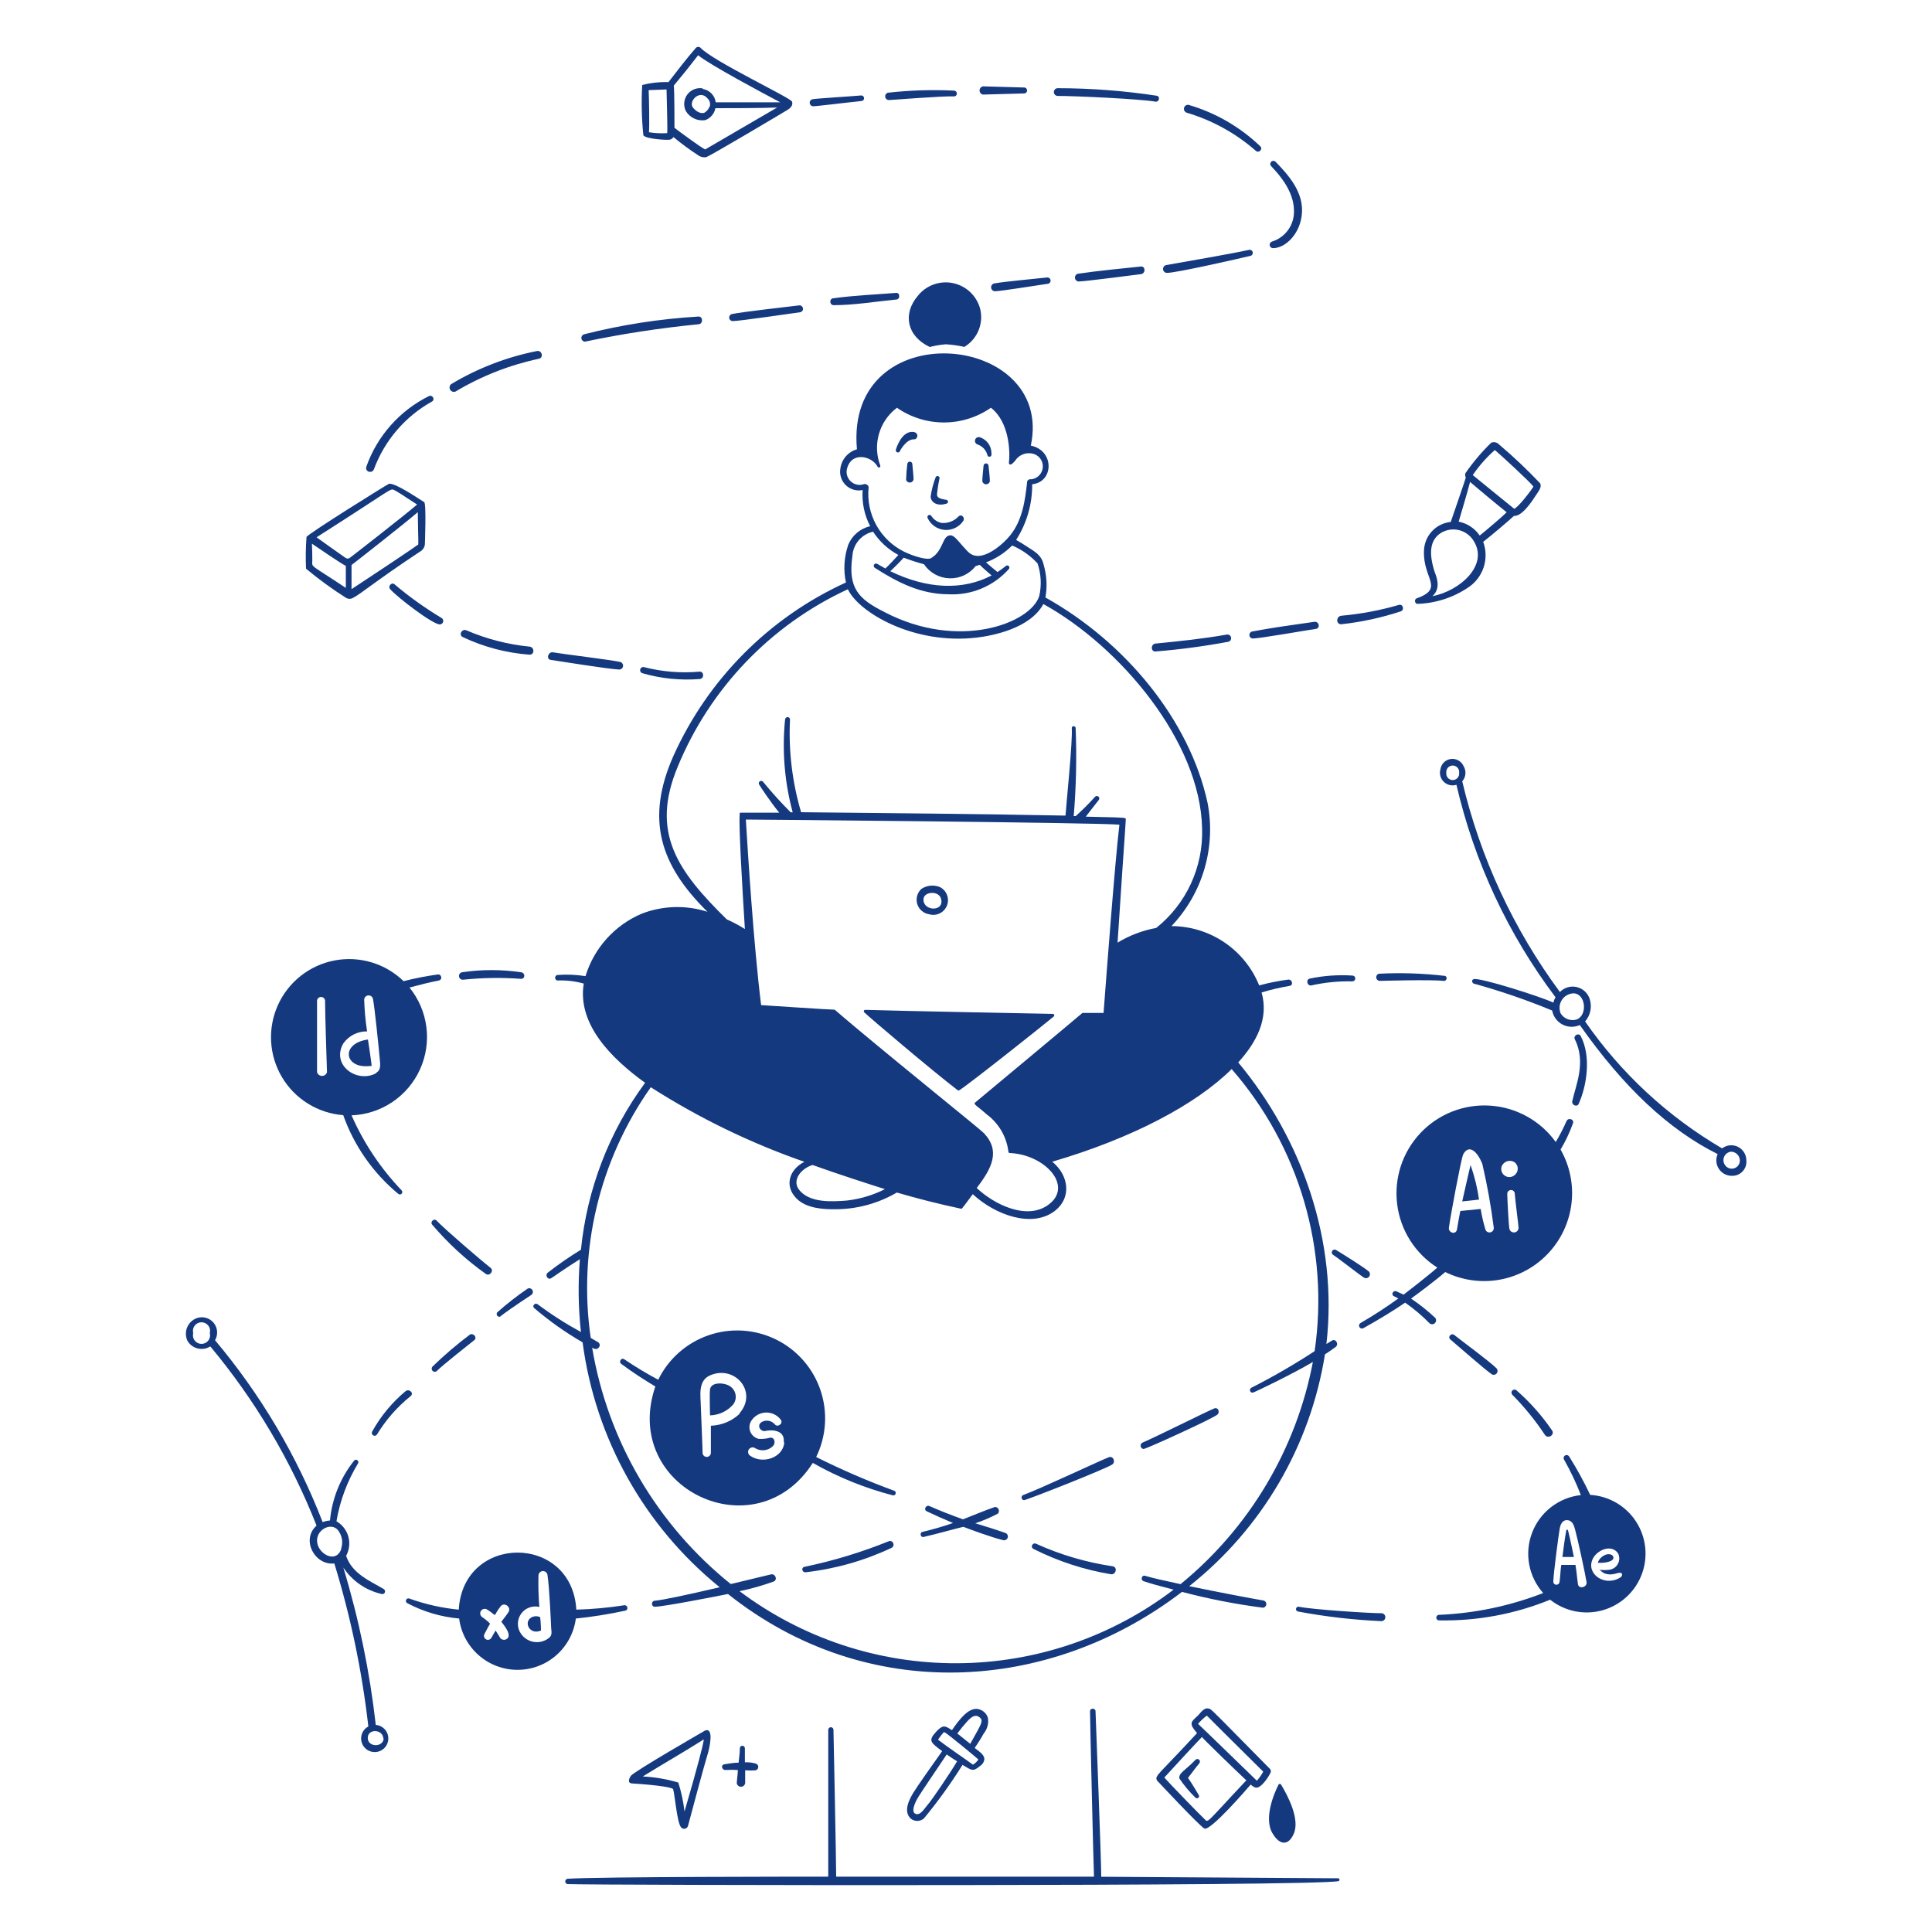 <svg width="306" height="306" viewBox="0 0 306 306" fill="none" xmlns="http://www.w3.org/2000/svg">
<path d="M147.14 144.799C147.7 144.97 148.303 144.924 148.83 144.669C149.357 144.415 149.769 143.971 149.983 143.427C150.197 142.882 150.199 142.277 149.986 141.732C149.774 141.186 149.364 140.741 148.838 140.485C148.365 140.298 147.853 140.229 147.347 140.282C146.841 140.335 146.356 140.51 145.931 140.791C145.61 141.086 145.378 141.467 145.262 141.888C145.147 142.31 145.153 142.755 145.279 143.174C145.405 143.592 145.647 143.967 145.976 144.254C146.305 144.542 146.708 144.73 147.14 144.799ZM146.268 142.443C146.268 141.158 148.823 141.005 149.068 142.443C149.542 144.447 146.191 144.325 146.268 142.443ZM145.35 46.879C142.994 49.648 143.56 53.213 147.262 54.958C148.1 54.742 148.955 54.598 149.818 54.529C150.801 54.594 151.777 54.732 152.74 54.942C153.761 54.329 154.554 53.4 155.001 52.296C155.448 51.192 155.525 49.973 155.218 48.822C154.934 47.821 154.377 46.919 153.612 46.214C152.846 45.509 151.9 45.03 150.879 44.829C149.858 44.628 148.801 44.713 147.826 45.075C146.85 45.437 145.993 46.061 145.35 46.879ZM144.493 73.44C144.475 73.35 144.427 73.268 144.355 73.21C144.284 73.152 144.195 73.12 144.103 73.12C144.011 73.12 143.922 73.152 143.851 73.21C143.78 73.268 143.731 73.35 143.713 73.44C143.599 74.292 143.533 75.15 143.514 76.01C143.554 76.133 143.632 76.239 143.737 76.315C143.841 76.391 143.967 76.431 144.095 76.431C144.224 76.431 144.35 76.391 144.454 76.315C144.559 76.239 144.637 76.133 144.677 76.01C144.753 75.75 144.493 73.7 144.493 73.44ZM156.565 73.715C156.547 73.625 156.498 73.544 156.427 73.486C156.356 73.427 156.267 73.395 156.175 73.395C156.083 73.395 155.994 73.427 155.922 73.486C155.851 73.544 155.803 73.625 155.785 73.715C155.785 73.93 155.524 75.995 155.601 76.286C155.641 76.408 155.719 76.515 155.824 76.59C155.928 76.666 156.054 76.707 156.182 76.707C156.311 76.707 156.437 76.666 156.541 76.59C156.646 76.515 156.724 76.408 156.764 76.286C156.84 75.995 156.565 73.945 156.565 73.715ZM144.6 68.406C142.764 68.253 141.923 71.099 141.892 71.221C141.866 71.309 141.875 71.403 141.918 71.483C141.961 71.564 142.034 71.624 142.122 71.65C142.209 71.676 142.303 71.667 142.383 71.624C142.464 71.581 142.524 71.508 142.55 71.42C142.642 71.191 143.621 69.523 144.769 69.584C145.35 69.63 145.641 68.483 144.6 68.406ZM157.024 71.635C156.996 71.095 156.803 70.578 156.472 70.151C156.141 69.725 155.688 69.409 155.173 69.248C155.018 69.207 154.854 69.23 154.717 69.31C154.579 69.39 154.479 69.522 154.438 69.676C154.398 69.83 154.42 69.994 154.5 70.132C154.581 70.27 154.712 70.37 154.867 70.41C155.243 70.544 155.579 70.769 155.847 71.066C156.114 71.362 156.303 71.721 156.397 72.109C156.421 72.192 156.477 72.262 156.553 72.304C156.629 72.345 156.719 72.355 156.802 72.331C156.885 72.306 156.955 72.25 156.997 72.174C157.039 72.098 157.048 72.008 157.024 71.925C157.024 71.925 157.054 71.757 157.024 71.635ZM149.94 79.759C150.001 79.739 150.055 79.7 150.092 79.648C150.13 79.595 150.15 79.533 150.15 79.468C150.15 79.404 150.13 79.341 150.092 79.289C150.055 79.237 150.001 79.198 149.94 79.177C149.236 79.04 148.41 78.994 148.41 78.305C148.491 77.446 148.624 76.593 148.808 75.75C148.816 75.674 148.797 75.598 148.754 75.534C148.712 75.471 148.647 75.425 148.574 75.405C148.5 75.384 148.421 75.391 148.352 75.424C148.283 75.456 148.227 75.512 148.196 75.582C147.815 76.568 147.548 77.595 147.4 78.642C147.431 79.56 148.41 80.248 149.94 79.759ZM151.852 81.763C151.516 82.128 151.102 82.413 150.642 82.598C150.181 82.783 149.686 82.864 149.19 82.834C148.851 82.777 148.527 82.65 148.24 82.46C147.952 82.27 147.708 82.022 147.523 81.733C147.48 81.653 147.408 81.594 147.322 81.569C147.236 81.543 147.143 81.552 147.064 81.595C146.984 81.637 146.926 81.71 146.9 81.796C146.874 81.882 146.883 81.975 146.926 82.054C147.171 82.584 147.554 83.039 148.036 83.369C148.517 83.7 149.079 83.894 149.662 83.932C150.245 83.97 150.828 83.849 151.348 83.583C151.868 83.317 152.307 82.916 152.617 82.421C152.816 81.916 152.266 81.396 151.852 81.763ZM151.684 172.676C151.722 172.702 151.768 172.716 151.814 172.716C151.861 172.716 151.906 172.702 151.944 172.676C153.581 171.651 165.898 161.859 166.908 160.987C166.941 160.955 166.965 160.915 166.975 160.87C166.986 160.825 166.982 160.779 166.966 160.736C166.949 160.693 166.92 160.656 166.883 160.63C166.845 160.604 166.801 160.589 166.755 160.589C166.755 160.589 141.51 160.099 137.057 159.946C136.797 159.946 136.751 160.222 136.889 160.344C137.7 161.14 147.477 169.447 151.684 172.676ZM204.867 290.532C206.014 288.191 203.872 284.259 202.909 282.667C202.89 282.629 202.86 282.596 202.824 282.573C202.787 282.55 202.745 282.538 202.702 282.538C202.659 282.538 202.617 282.55 202.58 282.573C202.544 282.596 202.514 282.629 202.495 282.667C201.715 284.197 200.078 288.206 201.639 290.516C202.694 292.23 204.041 292.352 204.867 290.532ZM111.69 274.084C111.537 274.176 100.337 280.617 99.909 281.275C99.481 281.933 99.496 282.423 100.077 282.469C104.667 282.759 106.427 283.142 106.61 283.356C106.901 284.381 107.222 288.543 107.834 289.369C107.9 289.471 107.993 289.552 108.103 289.602C108.213 289.652 108.335 289.669 108.455 289.651C108.575 289.633 108.687 289.581 108.777 289.501C108.868 289.421 108.934 289.317 108.967 289.201C109.609 286.783 111.629 279.256 112.027 278.016C112.424 276.777 113.098 273.579 111.69 274.084ZM111.476 275.522C111.323 276.532 110.588 279.454 108.416 286.921C108.236 285.363 107.908 283.826 107.437 282.331C105.606 281.783 103.715 281.46 101.806 281.367C104.958 279.409 108.263 277.527 111.43 275.522H111.476ZM119.6 280.403C119.726 280.391 119.844 280.337 119.934 280.248C120.024 280.16 120.081 280.043 120.096 279.917C120.11 279.792 120.081 279.665 120.013 279.558C119.945 279.452 119.842 279.372 119.722 279.332C119.157 279.167 118.567 279.094 117.978 279.118V276.899C117.978 276.794 117.936 276.693 117.862 276.618C117.787 276.543 117.686 276.502 117.58 276.502C117.475 276.502 117.374 276.543 117.299 276.618C117.225 276.693 117.183 276.794 117.183 276.899C117.183 277.695 117.045 278.429 116.984 279.179C116.265 279.179 115.546 279.317 114.796 279.424C114.046 279.531 114.367 280.388 114.918 280.342C115.565 280.304 116.214 280.304 116.861 280.342C116.861 281.015 116.724 281.734 116.693 282.423C116.717 282.582 116.798 282.727 116.92 282.832C117.042 282.937 117.198 282.995 117.359 282.995C117.52 282.995 117.675 282.937 117.797 282.832C117.92 282.727 118 282.582 118.024 282.423V280.388C118.549 280.427 119.075 280.432 119.6 280.403ZM156.458 272.034C156.327 271.649 156.083 271.312 155.759 271.066C155.434 270.821 155.043 270.678 154.637 270.657C153.229 270.657 151.914 272.386 150.797 273.992H150.69C149.603 273.227 149.267 273.227 148.257 274.298C146.911 275.752 147.477 276.012 149.221 277.358C148.043 278.995 145.075 283.218 144.631 283.983C144.187 284.748 142.887 286.906 144.325 288.099C144.62 288.31 144.977 288.417 145.34 288.404C145.703 288.39 146.051 288.256 146.329 288.022C148.551 285.328 150.596 282.491 152.449 279.531C153.979 280.449 154.102 280.633 155.295 279.653C155.468 279.54 155.613 279.389 155.719 279.211C155.825 279.034 155.89 278.834 155.907 278.628C155.907 277.879 155.004 277.358 154.377 276.853C154.912 276.073 155.387 275.323 155.815 274.543C156.099 274.197 156.304 273.793 156.415 273.36C156.526 272.926 156.541 272.474 156.458 272.034ZM151.623 274.558C152.13 273.873 152.671 273.215 153.245 272.585C153.994 271.774 154.545 271.575 155.05 271.927C155.907 272.493 155.433 272.998 153.673 276.196L151.623 274.558ZM145.12 287.319C144.248 287.12 144.814 285.789 145.228 284.993C145.641 284.197 148.747 279.699 149.94 277.879C150.414 278.215 151.21 278.735 151.592 278.965C150.552 280.74 147.599 285.085 147.002 285.758C146.406 286.431 145.855 287.487 145.12 287.319ZM149.481 274.344L149.726 274.436C149.971 274.528 154.958 278.598 154.958 278.689C154.736 279.019 154.443 279.296 154.102 279.5C153.52 279.041 149.909 276.593 148.563 275.538C148.843 275.121 149.15 274.722 149.481 274.344ZM183.233 281.979C183.233 281.979 190.179 289.43 190.791 289.629C191.816 289.904 197.355 283.509 198.089 282.652C198.808 283.264 199.175 283.371 199.986 282.56C200.488 282.036 200.906 281.437 201.226 280.786C201.279 280.685 201.299 280.57 201.282 280.457C201.266 280.344 201.214 280.239 201.134 280.158C193.346 272.263 191.954 270.795 191.632 270.672C190.623 270.244 190.102 271.483 189.506 271.927C188.68 272.722 188.236 272.967 189.598 274.497C183.386 281.229 182.896 281.183 183.233 281.979ZM189.781 272.998C190.189 272.527 190.645 272.102 191.143 271.728C191.143 271.728 195.733 276.318 200.078 280.602C199.8 281.12 199.461 281.603 199.068 282.04C198.9 281.872 190.026 273.258 189.72 272.998H189.781ZM197.431 281.948C190.76 289.017 191.434 288.742 190.73 288.068C190.317 287.716 185.191 282.438 184.411 281.535C184.962 280.923 190.041 275.415 190.378 275.109C190.301 275.17 196.33 281 197.37 281.948H197.431Z" fill="#14397F"/>
<path d="M189.353 278.72C187.823 280.342 186.63 280.816 186.798 281.688C187.545 282.796 188.407 283.821 189.368 284.748C189.427 284.796 189.5 284.823 189.576 284.824C189.652 284.825 189.726 284.801 189.786 284.755C189.846 284.709 189.889 284.644 189.907 284.571C189.926 284.497 189.919 284.42 189.889 284.351C189.889 284.351 188.68 282.285 188.16 281.597C188.282 281.444 189.583 279.699 189.935 279.302C190.012 279.225 190.055 279.12 190.055 279.011C190.055 278.902 190.012 278.797 189.935 278.72C189.857 278.643 189.753 278.6 189.644 278.6C189.535 278.6 189.43 278.643 189.353 278.72Z" fill="#14397F"/>
<path d="M211.936 297.493L174.42 297.249C174.42 294.632 173.579 272.906 173.517 271.055C173.517 270.489 172.615 270.489 172.645 271.055C172.645 272.585 173.196 295.81 173.273 297.233H132.437C132.437 294.755 132.039 275.308 132.009 273.977C132.009 273.868 131.965 273.763 131.888 273.685C131.81 273.608 131.705 273.564 131.595 273.564C131.486 273.564 131.381 273.608 131.303 273.685C131.226 273.763 131.182 273.868 131.182 273.977V297.233C128 297.233 94.462 297.233 89.872 297.57C89.775 297.589 89.686 297.641 89.623 297.718C89.559 297.794 89.525 297.891 89.525 297.991C89.525 298.09 89.559 298.187 89.623 298.264C89.686 298.34 89.775 298.393 89.872 298.411C93.957 298.595 208.264 298.809 212.012 297.937C212.062 297.918 212.103 297.882 212.13 297.836C212.156 297.79 212.165 297.736 212.156 297.684C212.147 297.631 212.12 297.584 212.08 297.549C212.04 297.514 211.989 297.495 211.936 297.493ZM101.898 21.42C102.25 22.032 105.83 22.231 106.152 22.109C106.363 22.035 106.545 21.895 106.672 21.711C107.885 22.723 109.157 23.663 110.481 24.526C110.67 24.679 110.889 24.79 111.124 24.853C111.358 24.917 111.603 24.93 111.843 24.893C112.486 24.71 124.557 17.519 124.741 17.396C125.537 16.907 125.552 16.417 125.445 16.096C125.215 15.469 112.884 9.685 110.91 7.528C110.853 7.486 110.788 7.457 110.719 7.44C110.65 7.424 110.579 7.422 110.51 7.433C110.44 7.444 110.373 7.469 110.313 7.507C110.253 7.544 110.201 7.593 110.16 7.65C108.63 9.41 107.268 11.215 105.876 13.005C104.474 12.962 103.073 13.117 101.715 13.464C101.565 16.117 101.626 18.777 101.898 21.42ZM112.409 16.83C112.253 17.258 111.956 17.619 111.568 17.855C110.803 18.115 110.038 17.396 109.778 17.075C108.936 16.096 110.849 14.015 112.119 15.652C112.277 15.818 112.388 16.023 112.439 16.247C112.49 16.471 112.48 16.704 112.409 16.922V16.83ZM111.308 14C110.85 13.919 110.379 13.968 109.946 14.139C109.514 14.311 109.139 14.6 108.861 14.972C108.583 15.345 108.415 15.788 108.374 16.251C108.333 16.714 108.422 17.18 108.63 17.595C108.942 18.109 109.399 18.52 109.943 18.775C110.488 19.031 111.095 19.121 111.69 19.033C112.101 18.884 112.466 18.63 112.75 18.298C113.034 17.965 113.228 17.565 113.312 17.136C114.995 17.136 120.778 17.136 123.089 17.029L111.69 23.669C111.048 23.394 107.284 20.609 106.825 20.242C106.825 19.401 106.825 14.367 106.718 13.556C108.003 12.026 109.319 10.389 110.573 8.752C112.44 10.282 121.054 14.872 123.578 16.203H113.358C113.291 15.676 113.055 15.185 112.685 14.805C112.316 14.424 111.832 14.174 111.308 14.091V14ZM102.74 14.275L105.57 14.168C105.57 14.642 105.754 20.288 105.677 21.084C104.711 21.147 103.741 21.101 102.786 20.946C102.877 19.89 102.801 15.56 102.74 14.367V14.275ZM54.835 94.707C54.996 94.8 55.178 94.849 55.363 94.849C55.548 94.849 55.731 94.8 55.891 94.707C57.1 94.111 59.502 92.014 66.509 87.379C66.715 87.267 66.892 87.109 67.028 86.918C67.163 86.727 67.252 86.508 67.29 86.277C67.29 86.277 67.55 79.744 67.183 79.53C66.004 78.795 62.593 76.47 61.613 76.623C61.491 76.623 48.578 84.67 48.547 85.053C48.419 86.722 48.394 88.398 48.471 90.071C50.489 91.754 52.615 93.302 54.835 94.707ZM49.404 86.109C50.582 86.904 53.871 89.169 54.774 89.628V93.116C49.052 89.291 49.419 89.934 49.465 88.801C49.48 88.174 49.434 86.705 49.404 86.109ZM55.401 88.358C55.304 88.43 55.186 88.469 55.065 88.469C54.944 88.469 54.826 88.43 54.728 88.358C54.483 88.205 51.056 85.757 50.138 85.099C62.164 77.449 61.736 77.357 62.378 77.587C62.684 77.709 64.123 78.627 66.066 79.912C63.771 81.871 55.631 88.205 55.401 88.358ZM66.112 86.323C65.79 86.629 57.513 92.121 55.677 93.315V89.49C56.763 88.664 63.939 83.033 66.173 81.121C66.234 86.17 66.326 86.17 66.188 86.323H66.112ZM224.421 95.641C227.278 95.574 230.058 94.698 232.438 93.116C233.625 92.368 234.519 91.235 234.97 89.906C235.422 88.578 235.402 87.134 234.916 85.818C235.926 85.053 239.154 82.314 239.782 81.718C241.082 81.794 242.597 79.484 243.408 78.229C243.744 77.709 244.188 77.173 243.959 76.577C241.893 74.391 239.707 72.322 237.41 70.38C237.257 70.218 237.057 70.106 236.839 70.059C236.62 70.013 236.393 70.034 236.186 70.12C234.663 71.597 233.289 73.222 232.086 74.97C232.033 75.197 232.06 75.434 232.162 75.643C232.162 75.751 230.036 81.916 229.776 82.666C228.631 82.782 227.567 83.312 226.787 84.158C226.006 85.003 225.562 86.105 225.537 87.256C225.354 91.724 228.888 93.162 224.283 94.814C224.219 94.869 224.17 94.939 224.142 95.019C224.113 95.098 224.105 95.183 224.119 95.266C224.133 95.349 224.168 95.427 224.221 95.493C224.273 95.558 224.342 95.609 224.421 95.641ZM233.264 75.246C234.258 73.785 235.43 72.454 236.752 71.283C237.579 71.941 242.352 76.347 242.872 77.066C242.49 77.724 240.348 80.509 239.812 80.57C239.766 80.524 233.463 75.429 233.264 75.246ZM234.366 84.823C233.586 83.68 232.388 82.889 231.03 82.62C231.336 81.595 232.453 77.847 232.836 76.332C233.998 77.326 236.875 79.744 238.634 81.136C237.946 81.825 235.345 84.043 234.366 84.823ZM226.869 94.432C228.062 93.346 227.771 91.923 227.22 90.561C226.241 87.501 226.532 85.527 228.169 84.441C228.592 84.173 229.063 83.992 229.557 83.908C230.05 83.825 230.555 83.84 231.042 83.954C231.53 84.068 231.989 84.278 232.394 84.572C232.799 84.866 233.142 85.237 233.402 85.665C235.819 89.475 231.29 93.56 226.869 94.432ZM128.765 16.83C129.392 16.83 133.064 16.356 136.415 16.004C136.533 16.004 136.645 15.957 136.729 15.874C136.812 15.791 136.859 15.678 136.859 15.56C136.859 15.443 136.812 15.33 136.729 15.246C136.645 15.163 136.533 15.117 136.415 15.117C135.16 15.239 129.27 15.591 128.627 15.729C128.503 15.77 128.397 15.853 128.327 15.964C128.258 16.075 128.228 16.206 128.245 16.336C128.261 16.466 128.322 16.586 128.416 16.676C128.511 16.766 128.634 16.821 128.765 16.83ZM140.76 15.851C141.173 15.851 149.298 15.178 151.088 15.27C151.684 15.27 151.73 14.398 151.088 14.352C147.591 14.181 144.086 14.294 140.607 14.688C140.475 14.732 140.362 14.82 140.288 14.937C140.214 15.055 140.183 15.195 140.201 15.333C140.22 15.471 140.285 15.598 140.387 15.693C140.489 15.787 140.621 15.843 140.76 15.851ZM155.693 14.979L162.287 14.795C162.397 14.775 162.495 14.718 162.567 14.633C162.638 14.547 162.677 14.44 162.677 14.329C162.677 14.217 162.638 14.11 162.567 14.025C162.495 13.939 162.397 13.882 162.287 13.862L155.724 13.678C155.567 13.698 155.424 13.774 155.318 13.89C155.213 14.007 155.153 14.158 155.149 14.316C155.146 14.473 155.198 14.626 155.298 14.748C155.398 14.87 155.538 14.952 155.693 14.979ZM167.535 15.193C170.35 15.193 180.51 15.667 182.988 16.096C183.6 16.218 183.814 15.27 183.202 15.162C178.012 14.373 172.77 13.974 167.52 13.969C167.358 13.971 167.203 14.037 167.089 14.154C166.976 14.27 166.913 14.426 166.916 14.589C166.918 14.751 166.984 14.906 167.1 15.019C167.216 15.133 167.373 15.195 167.535 15.193ZM187.93 17.84C191.981 19.038 195.723 21.1 198.9 23.884C199.39 24.327 200.078 23.608 199.604 23.164C196.395 20.09 192.489 17.838 188.221 16.601C188.066 16.586 187.912 16.628 187.786 16.719C187.66 16.81 187.571 16.943 187.536 17.094C187.501 17.245 187.521 17.404 187.593 17.541C187.666 17.678 187.785 17.784 187.93 17.84ZM201.501 38.25C201.374 38.281 201.263 38.357 201.189 38.465C201.114 38.572 201.081 38.702 201.096 38.832C201.111 38.962 201.173 39.081 201.27 39.169C201.367 39.256 201.493 39.305 201.624 39.306C203.643 39.306 206.015 36.95 206.214 33.691C206.412 30.432 204.179 27.816 202.037 25.628C201.945 25.534 201.821 25.481 201.69 25.48C201.56 25.478 201.434 25.529 201.341 25.62C201.247 25.711 201.194 25.836 201.193 25.966C201.191 26.097 201.242 26.223 201.333 26.316C203.75 28.825 204.928 31.12 204.944 33.354C204.984 34.434 204.67 35.498 204.048 36.383C203.426 37.267 202.531 37.923 201.501 38.25ZM184.809 43.223C186.339 43.223 196.422 40.912 198.089 40.515C198.206 40.476 198.304 40.395 198.364 40.288C198.424 40.18 198.441 40.054 198.412 39.934C198.383 39.815 198.31 39.711 198.208 39.642C198.105 39.574 197.981 39.547 197.86 39.566C195.58 40.086 187.532 41.494 184.702 41.983C184.553 42.016 184.421 42.102 184.331 42.224C184.241 42.347 184.199 42.498 184.212 42.65C184.225 42.802 184.293 42.943 184.402 43.049C184.512 43.154 184.657 43.216 184.809 43.223ZM180.663 42.213C177.404 42.565 173.992 42.871 170.702 43.36C170.564 43.402 170.444 43.49 170.363 43.609C170.282 43.728 170.245 43.872 170.257 44.016C170.27 44.16 170.332 44.295 170.432 44.398C170.533 44.502 170.666 44.568 170.809 44.584C171.743 44.584 179.209 43.605 180.708 43.422C181.489 43.315 181.443 42.106 180.663 42.213ZM157.59 46.13C158.478 46.13 164.598 45.135 166.02 44.936C166.14 44.906 166.244 44.834 166.314 44.732C166.383 44.631 166.413 44.507 166.398 44.385C166.383 44.263 166.324 44.15 166.232 44.069C166.14 43.987 166.021 43.942 165.898 43.942C164.031 44.156 159.304 44.569 157.468 44.89C157.318 44.924 157.186 45.011 157.096 45.135C157.007 45.259 156.965 45.412 156.98 45.564C156.996 45.717 157.066 45.858 157.178 45.962C157.29 46.067 157.437 46.126 157.59 46.13ZM132.054 48.333C135.329 48.333 138.679 47.752 141.923 47.446C142.596 47.446 142.596 46.329 141.923 46.39C138.664 46.65 135.252 46.788 131.963 47.247C131.305 47.323 131.381 48.333 132.054 48.333ZM115.928 49.74C115.794 49.772 115.676 49.852 115.596 49.965C115.517 50.078 115.481 50.216 115.496 50.353C115.511 50.49 115.576 50.617 115.678 50.71C115.78 50.803 115.913 50.855 116.051 50.857C117.091 50.857 125.491 49.618 126.761 49.45C126.894 49.418 127.012 49.338 127.089 49.225C127.167 49.111 127.199 48.973 127.18 48.837C127.161 48.701 127.091 48.577 126.986 48.489C126.88 48.402 126.745 48.357 126.608 48.364C124.603 48.608 117.627 49.389 115.928 49.74ZM92.626 54.116C98.564 52.87 104.566 51.951 110.604 51.362C111.399 51.362 111.369 50.062 110.604 50.138C104.49 50.502 98.425 51.445 92.489 52.953C92.357 52.996 92.244 53.083 92.17 53.199C92.095 53.316 92.063 53.454 92.079 53.592C92.096 53.729 92.159 53.856 92.259 53.952C92.359 54.048 92.489 54.106 92.626 54.116ZM72.155 62.011C76.235 59.566 80.691 57.814 85.344 56.824C86.154 56.656 85.833 55.432 85.038 55.6C80.247 56.551 75.656 58.322 71.466 60.833C71.335 60.936 71.246 61.082 71.214 61.246C71.183 61.41 71.212 61.579 71.296 61.723C71.38 61.867 71.513 61.975 71.671 62.028C71.829 62.081 72.001 62.075 72.155 62.011ZM59.227 74.312C60.915 69.764 64.17 65.967 68.406 63.602C68.973 63.296 68.498 62.455 67.917 62.745C63.304 65.038 59.761 69.031 58.033 73.884C57.742 74.741 58.936 75.077 59.227 74.312ZM62.562 92.611C62.103 92.091 61.368 92.81 61.797 93.315C62.868 94.554 68.514 98.899 69.661 98.899C69.781 98.898 69.898 98.858 69.993 98.784C70.089 98.711 70.157 98.608 70.188 98.492C70.22 98.375 70.212 98.252 70.166 98.14C70.121 98.029 70.04 97.936 69.936 97.874C67.341 96.32 64.875 94.56 62.562 92.611ZM83.89 102.418C80.436 102.077 77.056 101.205 73.869 99.833C73.165 99.527 72.583 100.567 73.302 100.904C76.615 102.473 80.189 103.417 83.844 103.688C84.686 103.734 84.686 102.51 83.89 102.418ZM87.21 104.514C88.985 104.775 96.222 105.953 98.058 106.044C98.21 106.049 98.358 105.997 98.474 105.898C98.59 105.799 98.664 105.661 98.683 105.51C98.702 105.359 98.665 105.206 98.577 105.081C98.49 104.957 98.359 104.869 98.211 104.836C96.451 104.469 89.276 103.612 87.501 103.306C86.782 103.29 86.491 104.392 87.21 104.514ZM110.787 106.381C107.819 106.645 104.828 106.396 101.944 105.647C101.824 105.633 101.703 105.663 101.603 105.731C101.503 105.799 101.431 105.9 101.4 106.017C101.368 106.133 101.38 106.257 101.432 106.366C101.484 106.475 101.573 106.562 101.684 106.611C104.662 107.478 107.773 107.795 110.864 107.544C111.552 107.467 111.537 106.335 110.787 106.381ZM212.471 98.869C215.66 98.519 218.803 97.837 221.85 96.834C222.493 96.62 222.217 95.61 221.559 95.809C218.587 96.673 215.539 97.246 212.456 97.522C211.569 97.614 211.584 98.945 212.471 98.869ZM198.273 100.032C198.15 100.071 198.044 100.151 197.972 100.259C197.901 100.368 197.869 100.497 197.882 100.626C197.894 100.754 197.95 100.875 198.041 100.967C198.132 101.06 198.251 101.118 198.38 101.133C199.497 101.133 207.132 99.787 208.432 99.603C209.182 99.466 208.891 98.379 208.172 98.486C204.225 99.052 201.287 99.45 198.273 100.032ZM194.31 100.506C190.5 101.179 186.66 101.577 183.019 101.929C182.223 102.021 182.254 103.245 183.019 103.183C186.873 102.873 190.708 102.362 194.509 101.653C194.584 101.64 194.656 101.613 194.721 101.572C194.786 101.531 194.842 101.478 194.886 101.415C194.93 101.352 194.961 101.282 194.978 101.207C194.995 101.133 194.996 101.056 194.983 100.98C194.97 100.905 194.943 100.833 194.902 100.768C194.861 100.704 194.808 100.648 194.745 100.604C194.682 100.56 194.612 100.528 194.537 100.511C194.463 100.495 194.386 100.493 194.31 100.506ZM82.528 155.035C83.202 155.035 83.232 154.086 82.528 153.995C79.424 153.532 76.269 153.532 73.165 153.995C73.018 154.027 72.888 154.114 72.803 154.237C72.717 154.361 72.681 154.513 72.702 154.662C72.724 154.811 72.8 154.946 72.917 155.041C73.034 155.136 73.183 155.183 73.333 155.173C76.388 154.854 79.465 154.808 82.528 155.035ZM218.377 154.224C218.25 154.264 218.141 154.346 218.067 154.457C217.993 154.568 217.96 154.701 217.972 154.834C217.985 154.966 218.043 155.09 218.136 155.186C218.229 155.281 218.352 155.341 218.484 155.356C218.637 155.356 226.7 155.127 228.643 155.356C229.164 155.433 229.332 154.637 228.812 154.561C225.349 154.157 221.859 154.044 218.377 154.224ZM214.2 155.433C214.322 155.433 214.439 155.384 214.525 155.298C214.611 155.212 214.659 155.096 214.659 154.974C214.659 154.852 214.611 154.735 214.525 154.649C214.439 154.563 214.322 154.515 214.2 154.515C211.945 154.369 209.681 154.528 207.468 154.989C206.81 155.127 206.994 156.091 207.621 156.091C209.779 155.604 211.989 155.383 214.2 155.433ZM249.023 174.42C248.901 175.032 249.788 175.415 250.048 174.818C251.364 171.85 252.022 167.306 250.369 164.108C250.048 163.496 249.13 164.016 249.436 164.628C251.287 168.3 249.513 172.049 249.023 174.42ZM64.26 220.32C62.108 222.109 60.307 224.283 58.951 226.731C58.921 226.781 58.901 226.837 58.892 226.895C58.884 226.953 58.887 227.012 58.901 227.069C58.929 227.183 59.003 227.282 59.104 227.343C59.206 227.404 59.327 227.422 59.442 227.393C59.556 227.364 59.655 227.291 59.716 227.19C61.116 224.883 62.907 222.838 65.01 221.146C65.622 220.703 64.872 219.907 64.26 220.32ZM74.481 211.339C72.384 212.907 70.391 214.609 68.514 216.434C68.422 216.527 68.372 216.653 68.373 216.784C68.375 216.914 68.428 217.039 68.521 217.13C68.615 217.221 68.74 217.272 68.871 217.27C69.001 217.269 69.126 217.216 69.217 217.122C70.074 216.22 74.68 212.624 75.138 212.242C75.597 211.859 75.047 211.14 74.481 211.339ZM79.071 208.554C79.392 208.554 78.443 208.86 84.15 205.097C84.269 205.014 84.353 204.891 84.386 204.75C84.418 204.609 84.397 204.46 84.327 204.334C84.256 204.208 84.141 204.113 84.003 204.067C83.866 204.021 83.716 204.028 83.584 204.087C81.898 205.236 80.288 206.493 78.765 207.851C78.713 207.912 78.68 207.986 78.668 208.065C78.657 208.144 78.668 208.224 78.699 208.297C78.731 208.371 78.783 208.433 78.848 208.479C78.914 208.524 78.991 208.55 79.071 208.554Z" fill="#14397F"/>
<path d="M86.889 202.496C87.287 202.664 87.027 202.496 91.846 199.436C91.536 203.278 91.592 207.141 92.014 210.972C89.627 209.675 87.336 208.207 85.16 206.581C84.747 206.26 84.196 206.841 84.624 207.193C87.002 209.23 89.563 211.043 92.275 212.609C94.28 227.84 102.05 241.722 113.985 251.395C108.508 252.68 105.05 253.399 103.704 253.537C103.122 253.537 103.122 254.485 103.704 254.485C105.035 254.485 113.511 252.833 115.301 252.466C137.272 269.953 166.158 268.24 187.211 252.129C191.426 253.243 195.709 254.081 200.032 254.638C200.167 254.628 200.293 254.572 200.39 254.479C200.488 254.386 200.55 254.262 200.566 254.129C200.582 253.995 200.552 253.86 200.479 253.746C200.407 253.633 200.298 253.548 200.17 253.506C198.273 253.185 192.948 252.175 188.358 251.226C199.869 242.11 207.54 229.006 209.855 214.506C210.436 214.139 211.002 213.741 211.553 213.328C212.104 212.915 211.553 211.951 210.957 212.334L210.084 212.869C211.951 196.621 206.229 180.433 196.116 168.27C198.992 165.103 200.996 161.354 199.818 157.192C201.268 156.75 202.745 156.403 204.24 156.152C204.913 156.06 204.668 155.066 204.026 155.158C202.476 155.356 200.942 155.662 199.436 156.076C198.318 153.305 196.399 150.931 193.924 149.257C191.449 147.584 188.531 146.687 185.543 146.681C187.987 144.112 189.781 140.995 190.774 137.59C191.766 134.186 191.93 130.593 191.25 127.113C188.42 114.108 178.306 101.745 165.577 94.631C165.889 92.909 165.794 91.138 165.301 89.459C164.965 87.929 163.955 87.409 162.777 86.644C162.165 86.246 161.583 85.879 160.941 85.512C162.629 82.885 163.512 79.822 163.481 76.699C166.923 76.362 167.046 71.344 163.266 70.579C167.107 52.556 133.768 49.496 135.726 71.16C135.047 71.354 134.439 71.741 133.975 72.273C133.51 72.805 133.21 73.46 133.11 74.159C133.02 74.639 133.048 75.133 133.194 75.598C133.34 76.064 133.598 76.486 133.946 76.828C134.294 77.17 134.721 77.421 135.189 77.558C135.657 77.696 136.152 77.716 136.629 77.617C136.489 79.598 136.902 81.579 137.823 83.339C137.057 83.515 136.344 83.871 135.743 84.376C135.142 84.882 134.67 85.522 134.365 86.246C133.687 88.177 133.554 90.258 133.982 92.259C121.819 97.808 112.093 107.599 106.626 119.799C102.296 129.668 104.407 136.889 112.057 144.417C108.631 143.312 104.929 143.426 101.577 144.738C99.475 145.642 97.595 146.994 96.067 148.698C94.54 150.402 93.403 152.418 92.734 154.607C91.262 154.371 89.767 154.31 88.281 154.423C88.18 154.442 88.088 154.496 88.022 154.576C87.956 154.656 87.919 154.756 87.919 154.859C87.919 154.963 87.956 155.063 88.022 155.142C88.088 155.222 88.18 155.276 88.281 155.295C89.691 155.235 91.101 155.401 92.458 155.785C91.402 162.226 96.865 167.673 102.174 171.498C96.476 179.239 92.967 188.371 92.014 197.936C90.219 199.03 88.487 200.226 86.828 201.517C86.74 201.568 86.669 201.643 86.621 201.733C86.574 201.822 86.552 201.924 86.558 202.025C86.565 202.126 86.599 202.224 86.657 202.307C86.716 202.39 86.796 202.455 86.889 202.496ZM154.53 89.658L155.173 89.459C155.525 89.826 156.473 90.653 157.055 91.142C152.511 93.529 146.88 93.33 141.005 90.469C141.663 89.872 142.734 88.786 143.132 88.327C144.184 88.73 145.256 89.077 146.345 89.368C146.791 90.03 147.388 90.577 148.087 90.964C148.785 91.352 149.565 91.568 150.363 91.597C151.162 91.625 151.955 91.464 152.679 91.127C153.403 90.79 154.038 90.287 154.53 89.658ZM142.29 87.899C141.77 88.48 140.607 89.719 140.225 90.041C139.796 89.806 139.368 89.561 138.939 89.306C138.856 89.256 138.756 89.24 138.662 89.263C138.567 89.286 138.485 89.346 138.435 89.429C138.384 89.512 138.368 89.612 138.391 89.707C138.414 89.801 138.474 89.883 138.557 89.934C142.275 92.32 145.901 94.126 150.292 94.126C152.071 94.21 153.846 93.895 155.488 93.204C157.129 92.513 158.595 91.464 159.778 90.132C159.841 90.068 159.875 89.98 159.874 89.89C159.873 89.8 159.835 89.713 159.77 89.651C159.705 89.588 159.618 89.553 159.528 89.555C159.437 89.556 159.351 89.593 159.288 89.658C158.874 90 158.44 90.317 157.988 90.607C157.575 90.255 156.626 89.49 156.167 89.077C157.724 88.489 159.137 87.576 160.314 86.399C161.843 87.048 163.216 88.019 164.337 89.245C164.9 90.912 164.99 92.702 164.598 94.416C163.19 98.762 151.807 103.061 140.118 96.956C136.002 94.891 134.273 93.192 135.007 88.052C135.062 87.143 135.411 86.277 136.002 85.584C136.593 84.891 137.393 84.409 138.282 84.211C139.29 85.755 140.668 87.023 142.29 87.899ZM154.744 100.98C157.238 100.674 163.159 99.542 165.255 95.671C177.419 102.403 190.103 117.458 190.393 131.182C190.498 134.199 189.895 137.198 188.633 139.94C187.372 142.682 185.485 145.09 183.126 146.972C180.962 147.37 178.888 148.158 177.006 149.298C178.352 128.505 178.398 129.76 178.245 129.607C178.092 129.454 175.767 129.438 171.972 129.346C172.446 128.75 173.716 127.067 174.007 126.73C174.078 126.655 174.116 126.555 174.113 126.452C174.111 126.348 174.067 126.25 173.992 126.179C173.917 126.108 173.816 126.07 173.713 126.073C173.61 126.076 173.512 126.12 173.441 126.195C172.475 127.267 171.453 128.289 170.381 129.255H170.06C170.45 124.614 170.552 119.954 170.366 115.301C170.366 114.934 169.723 114.934 169.754 115.301C169.907 117.489 168.882 127.296 168.759 129.178C157.361 128.949 138.358 128.75 126.883 128.643C125.477 123.885 124.882 118.925 125.124 113.97C125.124 113.45 124.389 113.45 124.343 113.97C123.849 118.899 124.258 123.876 125.552 128.658H125.231C123.698 127.125 122.242 125.517 120.87 123.838C120.814 123.762 120.732 123.709 120.64 123.689C120.547 123.67 120.45 123.685 120.369 123.733C120.287 123.78 120.225 123.857 120.197 123.947C120.168 124.037 120.173 124.135 120.212 124.221C120.381 124.542 122.217 127.281 123.425 128.719H117.489C117.045 128.719 117.183 128.719 117.152 129.071C116.999 130.8 117.55 140.347 117.978 147.14C117.056 146.565 116.095 146.054 115.102 145.61C107.223 137.869 103.03 131.84 107.314 121.498C112.429 109.041 122.064 98.979 134.288 93.33C136.002 96.987 144.708 102.174 154.744 100.98ZM118.131 129.805C119.876 129.805 173.548 130.28 177.297 130.616C176.577 136.645 175.246 154.454 174.787 160.436H171.437C169.539 162.073 155.463 173.762 154.454 174.619C154.102 174.895 154.744 175.124 156.259 176.486C157.212 177.185 158.011 178.073 158.605 179.094C159.2 180.116 159.579 181.248 159.717 182.422C159.721 182.476 159.745 182.527 159.785 182.564C159.825 182.601 159.877 182.621 159.931 182.621C165.378 182.851 169.983 187.701 166.204 190.699C162.731 193.453 157.361 190.699 154.698 188.16C157.101 185.023 158.508 182.284 155.815 179.454C155.494 179.117 152.036 176.302 147.645 172.722C131.014 159.151 132.345 159.916 132.131 159.916C131.274 159.916 122.186 159.289 120.549 159.197C119.34 149.405 118.453 135.099 118.131 129.805ZM134.135 190.149C131.886 190.317 128.107 190.608 126.485 188.328C125.43 186.798 127.005 185.008 128.704 184.518C132.422 185.865 138.266 187.747 140.163 188.343C138.276 189.295 136.235 189.906 134.135 190.149ZM126.179 189.843C127.709 191.373 130.31 191.556 132.391 191.526C135.786 191.509 139.116 190.596 142.045 188.879C145.396 189.858 148.716 190.699 152.174 191.434C152.215 191.448 152.26 191.448 152.302 191.434C152.343 191.421 152.379 191.394 152.403 191.357C152.985 190.638 153.551 189.827 154.071 189.139C157.59 192.413 163.465 194.57 167.076 191.786C169.738 189.72 169.325 186.186 166.663 183.998C179.331 180.28 189.414 174.94 195.075 169.325C200.359 175.383 204.269 182.513 206.537 190.225C208.806 197.936 209.379 206.047 208.218 214.001C204.986 216.116 201.64 218.052 198.196 219.8C198.113 219.843 198.047 219.913 198.009 219.998C197.97 220.083 197.962 220.179 197.985 220.269C198.008 220.36 198.061 220.44 198.136 220.497C198.21 220.553 198.302 220.583 198.395 220.58C198.594 220.58 204.714 217.627 207.942 215.715C205.3 229.541 197.88 241.997 186.981 250.905C184.518 250.385 182.391 249.895 181.382 249.589C180.831 249.406 180.586 250.232 181.122 250.431C182.055 250.767 183.799 251.242 185.88 251.777C176.011 259.297 163.957 263.39 151.549 263.434C139.142 263.479 127.059 259.471 117.137 252.022C118.971 251.639 120.776 251.127 122.538 250.492C123.211 250.201 122.798 249.207 122.109 249.36L115.745 250.89C104.084 241.53 96.27 228.211 93.789 213.466L94.095 213.604C94.799 213.91 95.35 212.946 94.692 212.563L93.56 211.905C91.537 197.941 94.942 183.732 103.076 172.202C110.696 177.076 118.86 181.041 127.403 184.013C124.986 185.237 124.175 187.869 126.179 189.843ZM162.685 76.301C162.364 79.361 161.905 82.421 160.008 84.778C158.967 86.078 156.749 88.006 154.928 88.052C153.719 88.052 153.291 87.348 152.511 86.522C151.485 85.328 150.981 84.701 150.43 84.793C149.206 84.946 149.42 87.256 147.462 88.404C146.865 88.74 144.784 88.144 143.193 87.379C141.328 86.453 139.79 84.98 138.786 83.156C137.783 81.332 137.361 79.244 137.578 77.173C137.578 76.806 137.042 76.577 136.828 76.684C136.496 76.799 136.139 76.827 135.793 76.766C135.446 76.704 135.121 76.555 134.848 76.333C134.576 76.111 134.364 75.823 134.234 75.496C134.104 75.169 134.059 74.814 134.105 74.465C134.686 71.405 138.113 72.17 139.016 73.945C139.046 73.99 139.091 74.023 139.143 74.038C139.195 74.052 139.25 74.049 139.3 74.027C139.349 74.005 139.389 73.966 139.413 73.918C139.436 73.869 139.442 73.814 139.429 73.761C138.813 72.153 138.736 70.388 139.211 68.732C139.685 67.076 140.686 65.619 142.061 64.582C144.246 66.099 146.843 66.912 149.504 66.912C152.165 66.912 154.762 66.099 156.948 64.582C159.9 66.876 160.008 71.65 159.793 73.318C159.791 73.358 159.798 73.399 159.814 73.436C159.83 73.473 159.854 73.506 159.885 73.532C160.145 73.731 160.574 73.211 160.788 72.966C161.063 72.539 161.458 72.202 161.923 71.998C162.388 71.794 162.904 71.731 163.404 71.818C163.904 71.891 164.36 72.145 164.686 72.532C165.011 72.918 165.184 73.411 165.17 73.916C165.157 74.421 164.959 74.904 164.614 75.273C164.269 75.642 163.8 75.872 163.297 75.919C163.19 75.827 162.716 75.98 162.685 76.301Z" fill="#14397F"/>
<path d="M140.76 244.112C140.76 244.311 140.913 244.479 140.76 244.112C136.438 245.86 131.968 247.217 127.403 248.166C126.853 248.273 127.036 249.084 127.587 249.023C132.313 248.491 136.919 247.183 141.219 245.152C141.847 244.8 141.434 243.867 140.76 244.112ZM162.18 237.609C162.548 237.609 174.941 232.744 176.149 231.963C176.746 231.566 176.333 230.541 175.629 230.801C174.39 231.26 164.536 235.911 162.073 236.783C161.983 236.817 161.908 236.881 161.858 236.963C161.809 237.046 161.789 237.143 161.801 237.238C161.813 237.334 161.858 237.422 161.926 237.489C161.995 237.557 162.085 237.599 162.18 237.609ZM181.122 229.5C181.52 229.5 191.832 224.803 192.796 224.069C193.27 223.701 192.949 222.829 192.321 223.074C191.388 223.426 182.927 227.664 180.984 228.475C180.875 228.52 180.785 228.6 180.726 228.703C180.667 228.805 180.644 228.924 180.66 229.04C180.676 229.157 180.729 229.265 180.813 229.349C180.896 229.432 181.005 229.485 181.122 229.5ZM211.14 198.747C211.997 199.298 215.18 201.807 216.036 202.358C216.167 202.434 216.321 202.46 216.47 202.431C216.619 202.402 216.752 202.321 216.845 202.201C216.938 202.082 216.985 201.933 216.977 201.782C216.969 201.631 216.907 201.487 216.801 201.379C215.99 200.69 212.487 198.502 211.615 197.982C211.513 197.919 211.391 197.899 211.275 197.926C211.158 197.954 211.058 198.026 210.995 198.127C210.932 198.229 210.912 198.351 210.939 198.467C210.967 198.584 211.039 198.684 211.14 198.747ZM230.342 211.446C229.868 211.064 229.225 211.752 229.715 212.15C230.801 213.053 235.115 216.878 236.309 217.688C236.435 217.751 236.58 217.768 236.717 217.736C236.855 217.705 236.977 217.626 237.064 217.515C237.15 217.403 237.196 217.265 237.192 217.124C237.188 216.982 237.135 216.847 237.043 216.74C236.064 215.73 231.612 212.456 230.342 211.446ZM240.21 220.228C240.119 220.139 239.996 220.09 239.868 220.091C239.741 220.093 239.619 220.145 239.529 220.236C239.44 220.327 239.391 220.45 239.392 220.578C239.394 220.706 239.446 220.828 239.537 220.917C241.458 222.861 243.185 224.987 244.693 227.266C245.183 227.955 246.3 227.266 245.825 226.563C244.228 224.223 242.341 222.095 240.21 220.228ZM218.79 255.51C216.74 255.51 207.912 254.929 205.739 254.485C205.64 254.461 205.535 254.477 205.447 254.53C205.36 254.583 205.297 254.669 205.273 254.768C205.248 254.867 205.265 254.972 205.318 255.06C205.371 255.148 205.456 255.21 205.556 255.235C209.926 256.056 214.348 256.568 218.79 256.765C218.957 256.765 219.116 256.699 219.234 256.581C219.352 256.463 219.418 256.304 219.418 256.137C219.418 255.971 219.352 255.811 219.234 255.694C219.116 255.576 218.957 255.51 218.79 255.51ZM164.108 244.509C163.573 244.249 163.129 245.045 163.68 245.32C167.534 247.267 171.661 248.619 175.92 249.329C176.746 249.482 177.067 248.212 176.226 248.074C172.04 247.457 167.961 246.257 164.108 244.509ZM146.177 243.454C148.089 243.041 151.991 241.924 152.603 241.832C153.184 242.061 156.917 243.469 158.906 243.943C159.055 243.976 159.211 243.951 159.342 243.873C159.473 243.794 159.569 243.669 159.61 243.522C159.651 243.375 159.635 243.218 159.563 243.083C159.492 242.948 159.372 242.845 159.227 242.796C157.697 242.245 156.167 241.786 154.469 241.266C155.703 240.856 156.9 240.344 158.049 239.736C158.133 239.646 158.188 239.535 158.209 239.414C158.23 239.293 158.215 239.169 158.166 239.057C158.118 238.945 158.037 238.85 157.935 238.783C157.832 238.716 157.713 238.68 157.59 238.68C155.877 239.262 154.194 239.996 152.526 240.639C150.629 239.965 148.885 239.277 147.217 238.542C146.666 238.298 146.222 239.109 146.789 239.369C148.181 240.027 149.573 240.654 150.95 241.22C149.324 241.785 147.669 242.265 145.993 242.658C145.923 242.709 145.869 242.78 145.838 242.862C145.808 242.943 145.802 243.032 145.822 243.117C145.841 243.201 145.885 243.279 145.948 243.339C146.011 243.398 146.091 243.438 146.177 243.454ZM77.694 200.797C76.164 199.604 70.426 194.677 69.156 193.331C68.743 192.887 68.055 193.545 68.468 193.989C70.965 196.926 73.817 199.542 76.959 201.777C77.571 202.19 78.275 201.256 77.694 200.797ZM59.517 273.197C58.562 264.75 56.842 256.408 54.377 248.273C55.772 250.384 57.924 251.879 60.389 252.45C60.495 252.495 60.614 252.496 60.72 252.453C60.826 252.41 60.911 252.326 60.956 252.221C61 252.115 61.001 251.996 60.958 251.89C60.915 251.784 60.831 251.699 60.726 251.654C58.768 250.476 55.754 249.283 54.82 246.422C55.331 245.49 55.457 244.395 55.171 243.372C54.885 242.348 54.21 241.477 53.29 240.945C53.841 237.695 55.004 234.58 56.717 231.765C56.916 231.382 56.396 230.984 56.105 231.321C53.922 234.043 52.587 237.347 52.265 240.822C51.867 240.851 51.475 240.939 51.102 241.082C47.049 230.605 41.289 220.87 34.058 212.272C34.337 211.798 34.445 211.242 34.365 210.698C34.285 210.154 34.022 209.653 33.618 209.278C33.215 208.904 32.697 208.678 32.148 208.638C31.599 208.598 31.053 208.747 30.6 209.059C30.084 209.411 29.708 209.934 29.54 210.536C29.372 211.138 29.422 211.78 29.682 212.349C29.856 212.652 30.088 212.917 30.367 213.128C30.645 213.338 30.964 213.49 31.302 213.575C31.641 213.659 31.994 213.674 32.339 213.618C32.683 213.563 33.013 213.438 33.308 213.252C40.398 221.752 46.081 231.334 50.138 241.633C47.645 243.836 49.817 247.967 52.954 247.631C55.54 256.05 57.343 264.691 58.339 273.442C57.88 273.685 57.524 274.086 57.337 274.57C57.15 275.055 57.144 275.591 57.32 276.08C57.497 276.568 57.843 276.977 58.297 277.231C58.75 277.484 59.28 277.566 59.789 277.46C60.297 277.354 60.751 277.068 61.066 276.655C61.38 276.242 61.536 275.729 61.503 275.211C61.47 274.692 61.251 274.203 60.886 273.833C60.521 273.463 60.035 273.237 59.517 273.197ZM33.232 211.14C33.286 211.342 33.292 211.553 33.251 211.758C33.21 211.962 33.123 212.155 32.996 212.32C32.869 212.486 32.705 212.62 32.518 212.712C32.331 212.804 32.125 212.852 31.916 212.852C31.707 212.852 31.502 212.804 31.314 212.712C31.127 212.62 30.963 212.486 30.836 212.32C30.709 212.155 30.622 211.962 30.581 211.758C30.54 211.553 30.547 211.342 30.6 211.14C30.547 210.938 30.54 210.727 30.581 210.522C30.622 210.318 30.709 210.125 30.836 209.96C30.963 209.794 31.127 209.66 31.314 209.568C31.502 209.476 31.707 209.428 31.916 209.428C32.125 209.428 32.331 209.476 32.518 209.568C32.705 209.66 32.869 209.794 32.996 209.96C33.123 210.125 33.21 210.318 33.251 210.522C33.292 210.727 33.286 210.938 33.232 211.14ZM60.772 275.262C60.772 276.792 58.247 276.792 58.247 275.262C58.247 273.732 60.711 273.87 60.711 275.4L60.772 275.262ZM54.071 245.274C53.244 247.83 50.169 246.039 50.215 243.959C50.215 242.123 52.77 240.899 53.734 242.658C53.981 243.054 54.134 243.501 54.182 243.965C54.23 244.429 54.17 244.898 54.009 245.336L54.071 245.274ZM276.594 183.738C276.586 183.296 276.456 182.865 276.217 182.492C275.979 182.12 275.642 181.821 275.244 181.629C274.846 181.437 274.402 181.36 273.962 181.405C273.522 181.451 273.104 181.617 272.753 181.887C264.143 176.845 256.739 169.984 251.058 161.782C251.473 161.306 251.759 160.73 251.887 160.111C252.016 159.492 251.983 158.851 251.792 158.248C251.646 157.78 251.381 157.359 251.023 157.024C250.665 156.69 250.226 156.454 249.75 156.34C249.274 156.226 248.776 156.237 248.305 156.373C247.834 156.509 247.407 156.765 247.065 157.116C239.702 147.155 234.439 135.803 231.596 123.747C231.884 123.421 232.059 123.013 232.098 122.581C232.136 122.148 232.036 121.715 231.811 121.344C231.642 120.961 231.352 120.644 230.987 120.44C230.621 120.235 230.199 120.156 229.784 120.213C229.37 120.27 228.985 120.46 228.688 120.756C228.391 121.051 228.198 121.435 228.139 121.849C228.041 122.198 228.04 122.566 228.135 122.914C228.23 123.263 228.418 123.58 228.678 123.831C228.939 124.082 229.262 124.258 229.614 124.34C229.966 124.422 230.334 124.407 230.678 124.297C233.497 136.492 238.845 147.96 246.376 157.957C246.215 158.218 246.097 158.502 246.024 158.799C244.081 157.866 234.427 154.806 233.417 155.081C232.989 155.203 233.188 155.724 233.417 155.785C237.642 156.952 241.791 158.378 245.841 160.053C245.926 160.522 246.117 160.965 246.4 161.348C246.682 161.732 247.048 162.046 247.469 162.267C247.891 162.488 248.358 162.611 248.834 162.625C249.31 162.639 249.782 162.544 250.216 162.348C257.193 172.263 264.338 178.949 272.05 182.789C271.885 183.16 271.814 183.567 271.846 183.972C271.877 184.377 272.009 184.768 272.229 185.11C272.449 185.451 272.751 185.733 273.107 185.929C273.463 186.125 273.862 186.229 274.268 186.232C274.592 186.247 274.916 186.192 275.217 186.07C275.517 185.948 275.788 185.761 276.009 185.524C276.23 185.287 276.397 185.004 276.498 184.695C276.599 184.387 276.632 184.06 276.594 183.738ZM273.197 184.503C273.066 184.309 272.987 184.084 272.969 183.85C272.952 183.617 272.995 183.382 273.095 183.171C273.196 182.959 273.35 182.777 273.542 182.643C273.734 182.509 273.958 182.428 274.192 182.407C274.558 182.419 274.906 182.572 275.163 182.834C275.42 183.096 275.565 183.447 275.569 183.814C275.569 184.093 275.479 184.364 275.312 184.587C275.144 184.81 274.909 184.973 274.642 185.05C274.374 185.128 274.089 185.117 273.828 185.018C273.567 184.919 273.346 184.738 273.197 184.503ZM249.758 161.461C249.285 161.614 248.774 161.603 248.308 161.431C247.842 161.259 247.447 160.935 247.187 160.512C247.044 160.172 246.985 159.802 247.015 159.435C247.045 159.067 247.164 158.712 247.361 158.399C247.557 158.087 247.826 157.827 248.145 157.641C248.464 157.454 248.823 157.348 249.191 157.33C251.15 157.33 251.486 160.742 249.758 161.461ZM231.107 122.4C231.125 122.544 231.111 122.69 231.068 122.829C231.025 122.968 230.953 123.096 230.857 123.204C230.761 123.313 230.643 123.4 230.51 123.46C230.378 123.519 230.235 123.55 230.089 123.55C229.944 123.55 229.801 123.519 229.668 123.46C229.536 123.4 229.418 123.313 229.322 123.204C229.225 123.096 229.153 122.968 229.11 122.829C229.067 122.69 229.054 122.544 229.072 122.4C229.054 122.256 229.067 122.11 229.11 121.971C229.153 121.833 229.225 121.705 229.322 121.596C229.418 121.487 229.536 121.4 229.668 121.34C229.801 121.281 229.944 121.25 230.089 121.25C230.235 121.25 230.378 121.281 230.51 121.34C230.643 121.4 230.761 121.487 230.857 121.596C230.953 121.705 231.025 121.833 231.068 121.971C231.111 122.11 231.125 122.256 231.107 122.4ZM255.51 246.896C255.553 246.789 255.556 246.671 255.519 246.562C255.483 246.453 255.409 246.36 255.311 246.299C254.546 245.825 253.292 246.621 253.078 247.524C253.598 247.569 255.189 247.508 255.51 246.896Z" fill="#14397F"/>
<path d="M251.869 236.783C250.875 234.678 249.756 232.635 248.518 230.663C248.45 230.563 248.346 230.492 248.227 230.466C248.109 230.44 247.985 230.461 247.881 230.523C247.777 230.586 247.701 230.686 247.669 230.803C247.636 230.921 247.65 231.045 247.707 231.153C248.739 232.965 249.634 234.852 250.385 236.798C248.678 236.984 247.055 237.636 245.694 238.684C244.333 239.731 243.287 241.133 242.671 242.736C242.054 244.339 241.891 246.08 242.199 247.77C242.508 249.459 243.275 251.031 244.418 252.312C239.124 254.373 233.524 255.541 227.848 255.77C227.746 255.789 227.655 255.843 227.589 255.923C227.522 256.003 227.486 256.103 227.486 256.206C227.486 256.31 227.522 256.41 227.589 256.49C227.655 256.569 227.746 256.623 227.848 256.642C233.9 256.771 239.915 255.657 245.519 253.368C246.666 254.278 248.011 254.904 249.444 255.198C250.878 255.491 252.361 255.442 253.773 255.055C255.184 254.668 256.485 253.955 257.569 252.972C258.653 251.989 259.491 250.764 260.013 249.397C260.536 248.03 260.73 246.56 260.578 245.104C260.427 243.648 259.934 242.249 259.141 241.019C258.348 239.789 257.276 238.763 256.013 238.025C254.75 237.286 253.33 236.855 251.869 236.768V236.783ZM249.926 250.92C249.773 249.895 249.712 248.855 249.528 247.86H247.279C247.141 248.763 247.141 249.666 247.004 250.568C246.996 250.633 246.975 250.695 246.943 250.751C246.911 250.807 246.868 250.857 246.817 250.897C246.766 250.936 246.707 250.966 246.645 250.983C246.582 251 246.517 251.005 246.453 250.997C246.388 250.989 246.326 250.968 246.27 250.936C246.214 250.904 246.164 250.861 246.125 250.81C246.085 250.759 246.055 250.7 246.038 250.638C246.021 250.575 246.016 250.51 246.024 250.446C246.024 249.436 246.866 243.01 247.034 242.107C247.248 240.837 247.922 240.73 248.304 240.776C249.1 240.868 249.314 241.694 249.482 242.306C249.926 243.943 251.012 248.931 251.288 250.584C251.41 251.41 250.064 251.746 249.926 250.92ZM256.796 249.742C254.332 251.456 251.226 249.405 252.206 247.034C252.833 245.504 255.266 244.464 256.291 246.055C256.414 246.312 256.475 246.595 256.468 246.88C256.46 247.165 256.386 247.444 256.25 247.695C256.114 247.946 255.921 248.161 255.686 248.323C255.451 248.484 255.181 248.588 254.898 248.625C254.391 248.692 253.876 248.692 253.368 248.625C253.562 248.839 253.789 249.02 254.042 249.161C255.572 249.803 256.597 248.656 256.903 249.298C256.927 249.363 256.929 249.434 256.91 249.5C256.89 249.566 256.85 249.624 256.796 249.666V249.742Z" fill="#14397F"/>
<path d="M248.075 242.398C247.845 243.561 247.585 245.642 247.463 246.606H249.283C249.115 245.825 248.671 243.637 248.365 242.444C248.319 242.245 248.105 242.199 248.075 242.398ZM115.515 219.494C114.597 218.943 112.578 218.882 112.455 220.091C112.364 220.764 112.455 223.457 112.455 224.176C113.153 224.155 113.84 223.991 114.472 223.694C115.103 223.396 115.667 222.972 116.127 222.447C116.3 222.219 116.421 221.957 116.484 221.678C116.546 221.4 116.549 221.111 116.491 220.832C116.433 220.552 116.316 220.288 116.148 220.057C115.979 219.827 115.764 219.635 115.515 219.494Z" fill="#14397F"/>
<path d="M141.663 236.125C137.434 234.576 133.296 232.788 129.27 230.77C130.074 229.128 130.546 227.343 130.66 225.518C130.774 223.693 130.527 221.863 129.934 220.133C129.341 218.403 128.413 216.807 127.203 215.436C125.993 214.065 124.525 212.946 122.882 212.142C121.24 211.339 119.455 210.866 117.63 210.752C115.805 210.638 113.975 210.885 112.245 211.478C110.516 212.071 108.92 212.999 107.548 214.209C106.177 215.419 105.058 216.888 104.254 218.53C102.403 217.545 100.605 216.462 98.869 215.286C98.394 214.98 97.951 215.7 98.394 216.021C100.46 217.551 102.189 218.622 103.795 219.601C98.303 235.635 119.646 245.902 128.734 231.703C132.723 233.968 136.993 235.697 141.433 236.844C141.523 236.857 141.615 236.838 141.691 236.79C141.768 236.742 141.826 236.668 141.853 236.582C141.881 236.496 141.877 236.402 141.842 236.319C141.807 236.235 141.744 236.166 141.663 236.125ZM117.183 223.885C115.944 225.073 114.308 225.759 112.593 225.813V230.097C112.593 230.271 112.524 230.439 112.4 230.562C112.277 230.685 112.109 230.755 111.935 230.755C111.76 230.755 111.593 230.685 111.47 230.562C111.346 230.439 111.277 230.271 111.277 230.097C111.277 229.362 111.017 223.288 111.002 222.799C111.002 221.269 110.42 218.652 112.532 217.811C116.418 216.174 120.09 220.473 117.106 223.87L117.183 223.885ZM124.221 228.475C124.007 230.923 120.717 231.979 118.759 230.525C118.619 230.415 118.525 230.257 118.495 230.082C118.465 229.907 118.502 229.726 118.597 229.576C118.692 229.426 118.839 229.316 119.01 229.268C119.182 229.22 119.364 229.238 119.524 229.317C119.967 229.613 120.499 229.747 121.029 229.693C121.56 229.64 122.055 229.404 122.431 229.026C122.89 228.552 122.706 227.603 121.956 227.71C121.375 227.876 120.769 227.938 120.166 227.894C119.861 227.823 119.578 227.677 119.342 227.47C119.107 227.262 118.926 227 118.817 226.706C118.708 226.412 118.674 226.095 118.717 225.784C118.76 225.474 118.88 225.179 119.065 224.925C119.323 224.56 119.664 224.262 120.059 224.053C120.454 223.844 120.893 223.731 121.34 223.724C121.787 223.716 122.23 223.814 122.632 224.01C123.034 224.205 123.384 224.493 123.655 224.849C124.114 225.446 123.165 226.165 122.706 225.583C122.492 225.335 122.209 225.156 121.893 225.068C121.577 224.981 121.242 224.99 120.931 225.094C119.6 225.583 120.442 226.899 121.329 226.624C121.528 226.563 124.343 226.119 124.144 228.414L124.221 228.475ZM248.105 177.587C247.609 178.719 247.042 179.817 246.407 180.877C245.208 179.211 243.656 177.831 241.861 176.835C240.067 175.839 238.074 175.252 236.026 175.116C233.978 174.98 231.926 175.299 230.015 176.049C228.105 176.8 226.384 177.963 224.976 179.456C223.568 180.949 222.507 182.735 221.87 184.686C221.233 186.637 221.035 188.705 221.29 190.741C221.546 192.778 222.248 194.732 223.348 196.466C224.447 198.199 225.916 199.668 227.649 200.767C226.119 202.128 222.952 204.546 222.309 205.051L221.177 204.531C220.672 204.301 220.259 205.051 220.779 205.296C221.015 205.406 221.245 205.528 221.468 205.663C219.542 207.06 217.545 208.357 215.485 209.549C215.378 209.61 215.299 209.711 215.266 209.83C215.233 209.949 215.249 210.076 215.309 210.184C215.37 210.291 215.471 210.37 215.59 210.403C215.71 210.436 215.837 210.421 215.944 210.36C218.469 208.952 220.641 207.621 222.554 206.321C223.95 207.292 225.252 208.393 226.44 209.61C226.56 209.704 226.71 209.751 226.862 209.743C227.014 209.734 227.158 209.671 227.267 209.564C227.376 209.457 227.442 209.314 227.453 209.162C227.464 209.01 227.42 208.86 227.328 208.738C226.135 207.613 224.85 206.59 223.487 205.678C224.421 205.005 227.404 202.786 228.903 201.471C231.579 202.787 234.606 203.211 237.54 202.68C240.475 202.149 243.161 200.691 245.205 198.52C247.25 196.349 248.544 193.58 248.898 190.619C249.252 187.658 248.647 184.662 247.172 182.07C247.959 180.756 248.615 179.367 249.13 177.924C249.39 177.266 248.365 176.945 248.105 177.587ZM235.238 194.631C234.931 193.597 234.69 192.545 234.519 191.48L231.29 191.801C231.107 192.765 230.923 193.729 230.77 194.693C230.617 195.657 229.362 195.259 229.485 194.433C229.76 192.398 231.397 183.723 231.719 182.896C232.621 181.122 233.983 182.346 234.779 184.35C235.55 187.668 236.153 191.023 236.584 194.402C236.615 194.58 236.573 194.764 236.468 194.912C236.363 195.059 236.204 195.159 236.026 195.19C235.847 195.22 235.664 195.179 235.516 195.074C235.368 194.969 235.268 194.81 235.238 194.631ZM237.854 184.702C237.931 184.521 238.046 184.359 238.191 184.226C238.336 184.093 238.507 183.992 238.693 183.93C238.88 183.868 239.077 183.846 239.273 183.865C239.468 183.885 239.657 183.946 239.828 184.044C239.98 184.146 240.108 184.279 240.203 184.435C240.299 184.591 240.36 184.766 240.381 184.947C240.403 185.129 240.386 185.313 240.33 185.487C240.274 185.661 240.181 185.821 240.057 185.956C239.865 186.192 239.596 186.353 239.297 186.409C238.998 186.465 238.689 186.413 238.424 186.262C238.16 186.112 237.958 185.872 237.853 185.586C237.749 185.301 237.749 184.987 237.854 184.702ZM240.516 194.478C240.514 194.654 240.448 194.823 240.332 194.954C240.216 195.086 240.056 195.171 239.882 195.195C239.709 195.219 239.532 195.18 239.384 195.085C239.237 194.99 239.128 194.846 239.078 194.677C238.956 194.341 238.726 189.628 238.726 189.078C238.726 188.919 238.789 188.768 238.901 188.656C239.013 188.544 239.165 188.481 239.323 188.481C239.481 188.481 239.633 188.544 239.745 188.656C239.857 188.768 239.919 188.919 239.919 189.078C239.965 189.95 240.531 194.218 240.516 194.478Z" fill="#14397F"/>
<path d="M231.596 190.286L234.259 189.995C233.992 188.13 233.541 186.295 232.912 184.518C232.56 186.048 231.918 188.771 231.596 190.286ZM84.15 256.183C82.865 256.948 83.921 259.029 85.68 258.249C85.68 257.239 85.588 256.489 85.558 256.137C85.337 256.032 85.093 255.981 84.848 255.989C84.603 255.997 84.364 256.063 84.15 256.183Z" fill="#14397F"/>
<path d="M98.93 254.24C96.398 254.636 93.843 254.872 91.28 254.944C90.592 242.903 73.364 242.888 72.66 254.944C70.002 254.687 67.386 254.101 64.873 253.2C64.825 253.176 64.774 253.161 64.721 253.157C64.668 253.153 64.615 253.159 64.564 253.175C64.514 253.192 64.467 253.218 64.427 253.252C64.387 253.286 64.353 253.328 64.329 253.376C64.305 253.423 64.291 253.474 64.287 253.527C64.282 253.58 64.288 253.633 64.305 253.684C64.321 253.734 64.347 253.781 64.382 253.821C64.416 253.862 64.458 253.895 64.505 253.919C67.055 255.269 69.848 256.096 72.721 256.352C73.011 258.598 74.109 260.662 75.81 262.157C77.51 263.653 79.698 264.478 81.963 264.478C84.228 264.478 86.415 263.653 88.116 262.157C89.816 260.662 90.914 258.598 91.204 256.352C93.868 256.08 96.514 255.656 99.129 255.082C99.219 255.037 99.291 254.964 99.334 254.873C99.377 254.782 99.388 254.679 99.365 254.582C99.341 254.484 99.286 254.397 99.207 254.335C99.128 254.273 99.031 254.24 98.93 254.24ZM80.57 259.121C80.549 259.224 80.507 259.322 80.446 259.408C80.385 259.494 80.306 259.566 80.215 259.619C80.124 259.673 80.023 259.707 79.918 259.718C79.813 259.73 79.707 259.719 79.606 259.687C79.147 259.549 79.224 259.289 78.49 258.249C78.26 258.631 78.031 259.029 77.816 259.427C77.732 259.564 77.599 259.663 77.444 259.705C77.289 259.747 77.124 259.727 76.983 259.651C76.841 259.574 76.735 259.446 76.685 259.294C76.635 259.141 76.646 258.975 76.715 258.83C77.005 258.279 77.296 257.713 77.617 257.162C77.24 256.769 76.819 256.42 76.363 256.122C76.213 256.017 76.109 255.859 76.072 255.68C76.035 255.5 76.067 255.314 76.163 255.158C76.259 255.002 76.41 254.888 76.586 254.84C76.763 254.792 76.951 254.812 77.112 254.898C79.025 256.076 77.847 256.214 79.3 254.408C79.897 253.674 81.029 254.577 80.54 255.326C80.203 255.847 79.775 256.382 79.407 256.856C80.157 257.82 80.647 258.57 80.555 259.121H80.57ZM87.088 259.304C86.763 259.598 86.377 259.819 85.959 259.951C85.541 260.082 85.099 260.123 84.664 260.069C84.229 260.016 83.81 259.869 83.436 259.639C83.063 259.41 82.743 259.102 82.498 258.738C82.187 258.279 82.021 257.735 82.024 257.18C82.027 256.625 82.197 256.083 82.513 255.626C82.829 255.17 83.276 254.819 83.795 254.621C84.314 254.423 84.88 254.386 85.42 254.516C85.288 252.862 85.242 251.202 85.283 249.543C85.285 249.366 85.353 249.196 85.473 249.066C85.593 248.935 85.756 248.854 85.933 248.837C86.109 248.82 86.285 248.868 86.428 248.973C86.57 249.078 86.669 249.232 86.706 249.405C87.027 251.41 87.272 257.285 87.302 257.958C87.333 258.31 87.486 258.891 87.073 259.304H87.088ZM58.492 168.851C58.768 168.851 58.844 168.851 58.86 168.759C58.86 168.499 58.339 165.056 58.278 164.643C53.933 165.24 54.484 169.249 58.492 168.851Z" fill="#14397F"/>
<path d="M69.309 154.347C67.496 154.595 65.697 154.948 63.924 155.402C62.498 154.017 60.759 152.996 58.854 152.425C56.95 151.854 54.936 151.75 52.983 152.122C51.03 152.495 49.195 153.332 47.634 154.563C46.073 155.794 44.832 157.384 44.015 159.196C43.198 161.009 42.83 162.991 42.942 164.977C43.054 166.962 43.642 168.89 44.657 170.6C45.672 172.31 47.084 173.75 48.773 174.798C50.462 175.846 52.379 176.473 54.361 176.623C56.088 181.484 59.096 185.787 63.067 189.078C63.103 189.113 63.146 189.14 63.193 189.159C63.24 189.178 63.29 189.187 63.34 189.186C63.391 189.185 63.441 189.175 63.487 189.155C63.533 189.135 63.575 189.106 63.61 189.07C63.645 189.034 63.673 188.991 63.692 188.944C63.71 188.897 63.72 188.847 63.719 188.797C63.718 188.746 63.708 188.696 63.688 188.65C63.668 188.604 63.639 188.562 63.603 188.527C60.29 185.06 57.608 181.042 55.677 176.654C57.983 176.567 60.219 175.84 62.135 174.553C64.051 173.267 65.571 171.472 66.524 169.37C67.477 167.269 67.826 164.943 67.531 162.654C67.237 160.366 66.311 158.204 64.857 156.412C66.479 155.984 67.917 155.601 69.447 155.31C70.182 155.188 69.921 154.224 69.309 154.347ZM50.215 169.83V158.447C50.239 158.295 50.316 158.157 50.432 158.058C50.548 157.958 50.697 157.903 50.85 157.903C51.003 157.903 51.152 157.958 51.268 158.058C51.384 158.157 51.461 158.295 51.485 158.447C51.485 160.711 51.745 168.3 51.791 169.83C51.738 169.998 51.633 170.144 51.492 170.248C51.35 170.352 51.179 170.408 51.003 170.408C50.827 170.408 50.656 170.352 50.514 170.248C50.373 170.144 50.268 169.998 50.215 169.83ZM59.579 169.983C56.519 171.62 52.434 168.698 54.361 165.286C54.784 164.679 55.35 164.185 56.009 163.849C56.669 163.512 57.401 163.344 58.141 163.358C57.885 161.691 57.732 160.01 57.681 158.325C57.69 158.159 57.756 158.001 57.869 157.88C57.982 157.758 58.134 157.68 58.299 157.66C58.464 157.64 58.63 157.679 58.769 157.77C58.908 157.86 59.011 157.997 59.059 158.156C59.319 159.258 60.053 166.587 60.13 167.55C60.16 168.3 60.497 169.417 59.579 169.907V169.983Z" fill="#14397F"/>
</svg>
